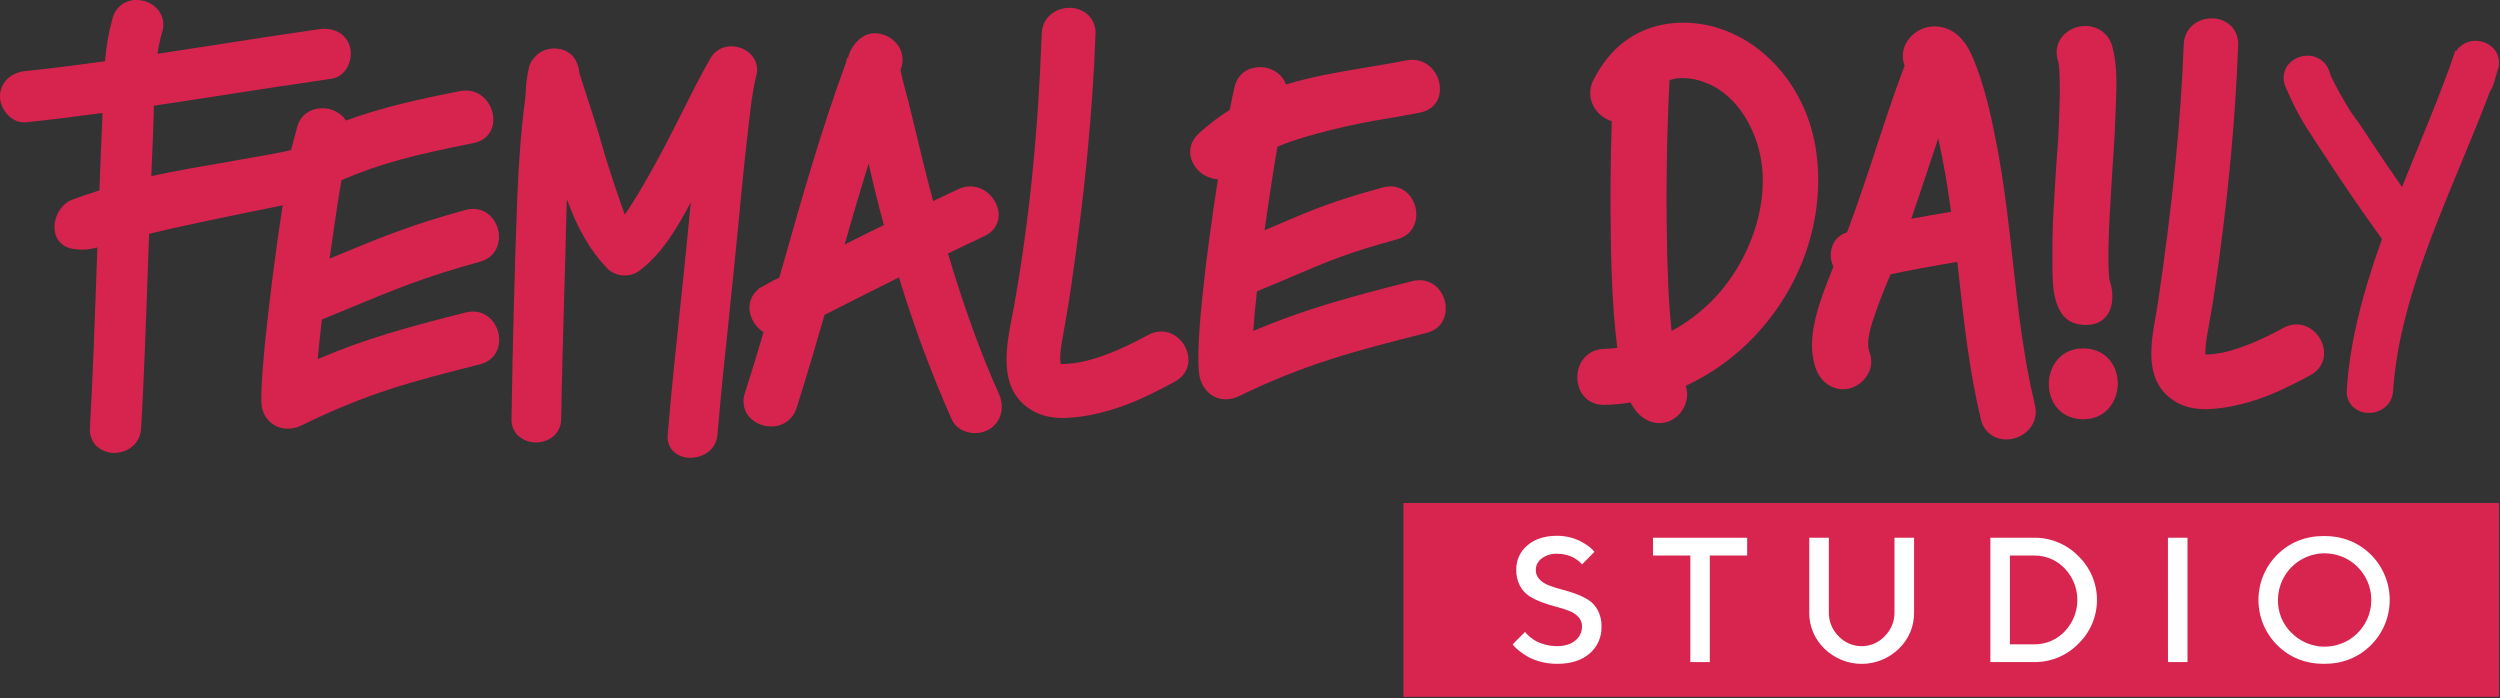 <svg width="1232" height="344" viewBox="0 0 1232 344" fill="none" xmlns="http://www.w3.org/2000/svg">
<rect x="0" y="0" width="1232" height="344" fill="#333333" stroke="none"/>
<g clip-path="url(#clip0_4576_16688)">
<path d="M135.58 101.92L139.29 101.16C133.74 137.58 128.29 183.69 128.8 198.24C129.06 205.8 134.56 211.24 141.9 211.24C144.216 211.222 146.498 210.675 148.57 209.64C181.8 193.43 202.36 188.21 236.43 179.56C244.43 177.56 246.53 170.79 245.88 165.64C245.13 159.64 240.47 153.53 233.03 153.53C231.839 153.534 230.654 153.685 229.5 153.98C200.34 161.38 180.8 166.65 156.55 176.98C157.08 171.3 157.77 164.74 158.62 157.47C163.33 155.54 167.7 153.73 171.82 152.01C194.52 142.59 209.51 136.36 236.44 129.01C244.44 126.82 246.44 120.01 245.77 114.78C244.97 108.9 240.38 102.94 233.15 102.94C231.882 102.944 230.621 103.119 229.4 103.46C202.13 110.94 187.03 117.22 164.15 126.73L162.42 127.44C164.42 113.21 166.42 99.53 168.25 88.83C187.48 80.43 205.25 76.07 233.33 70.51C239.88 69.21 243.69 64.1 243.04 57.51C242.43 51.25 237.47 44.6 229.51 44.6C228.549 44.603 227.592 44.701 226.65 44.89C204.51 49.28 187.36 53.24 170.45 59.42C170.009 58.698 169.489 58.027 168.9 57.42C167.577 56.111 166.008 55.076 164.283 54.376C162.558 53.675 160.712 53.324 158.85 53.34C153.96 53.34 148.11 55.86 146.37 62.92C146.19 63.64 145.86 64.82 145.47 66.2V66.34C144.79 68.74 143.95 71.7 143.47 73.91C140.05 74.91 127.6 77.1 115.54 79.18L114.94 79.29C100.79 81.72 84.77 84.48 74.54 86.81C74.84 79.01 75.13 72.14 75.42 65.81C75.59 62.02 75.68 58.1 75.77 54.29V52.09C87.55 50.35 99.26 48.54 113.34 46.36L113.69 46.3C129.05 43.92 146.46 41.22 163.38 38.81C164.862 38.572 166.275 38.019 167.526 37.19C168.776 36.36 169.835 35.273 170.63 34C171.655 32.433 172.349 30.673 172.671 28.828C172.993 26.983 172.934 25.092 172.5 23.27C170.94 17.58 166.21 14.2 159.85 14.2C158.997 14.201 158.145 14.261 157.3 14.38C141.3 16.67 125.01 19.19 109.3 21.63L108.59 21.75C98.19 23.37 87.97 24.95 77.59 26.52C78.124 22.886 78.899 19.291 79.91 15.76C80.498 13.986 80.646 12.096 80.339 10.252C80.032 8.409 79.281 6.668 78.15 5.18C76.863 3.554 75.222 2.243 73.353 1.345C71.483 0.448 69.434 -0.012 67.36 6.05439e-05C64.665 -0.082 62.023 0.758 59.869 2.379C57.715 4.001 56.177 6.308 55.51 8.92C53.559 15.866 52.3 22.987 51.75 30.18C37.27 32.18 24.38 33.77 12.35 35.05C5 35.82 0 40.89 0 47.65C0 53.81 5.75 61 12.89 60.25C24.38 59.05 36.69 57.54 50.53 55.67C50.46 57.67 50.39 59.67 50.3 61.67C49.86 71 49.44 80.89 49 93.81C44.23 95.32 39.88 96.81 35.7 98.35C30.19 100.35 26.25 107.09 26.91 113.27C27.46 118.42 30.91 121.94 36.23 122.7C39.294 123.224 42.43 123.159 45.47 122.51C46.17 122.36 47.01 122.18 47.98 121.94L47.63 131.94C46.73 157.78 45.8 184.5 44.32 210.77C44.177 212.35 44.366 213.943 44.874 215.446C45.382 216.95 46.198 218.33 47.27 219.5C48.46 220.696 49.88 221.638 51.444 222.271C53.008 222.903 54.683 223.212 56.37 223.18C62.59 223.18 69.11 219.02 69.55 211.06C71.05 184.57 71.98 157.75 72.88 131.82L73.46 115.27C87.36 111.69 118.32 105.43 133.24 102.41L135.58 101.92Z" fill="#D7244F"/>
<path d="M712.37 150.19C711.62 144.19 706.96 138.07 699.51 138.07C698.322 138.077 697.14 138.232 695.99 138.53C665.36 146.3 643.3 152.22 617.6 163.06C618 157.46 618.6 150.9 619.41 143.53C619.61 143.46 619.8 143.4 619.98 143.32C627.86 140.09 634.44 137.32 638.79 135.42C655.23 128.42 664.28 124.57 688.52 117.92C696.52 115.72 698.52 108.92 697.83 103.68C697.05 97.8 692.46 91.84 685.22 91.84C683.956 91.849 682.699 92.023 681.48 92.36C656.88 99.11 647.74 103.01 631.16 110.07C628.65 111.14 626.02 112.27 623.16 113.47C625.16 99.21 627.38 84.62 629.51 72.28C637.93 68.74 647.07 66.28 655.68 64.1C667.42 61.16 674.68 59.92 683.1 58.48H683.19C687.52 57.74 692.91 56.83 699.8 55.48C706.35 54.2 710.17 49.12 709.53 42.48C708.93 36.2 703.96 29.48 695.96 29.48C695.017 29.48 694.076 29.57 693.15 29.75C686.31 31.08 679.64 32.19 673.15 33.27C660.15 35.43 646.64 37.66 633.72 41.65C633.145 39.954 632.191 38.412 630.93 37.14C628.263 34.52 624.669 33.06 620.93 33.08C616.04 33.08 610.19 35.59 608.45 42.64C607.8 45.28 606.98 49.14 606.03 54.14C600.57 57.553 595.441 61.471 590.71 65.84C586.71 69.53 585.49 74.41 587.37 79.24C588.42 81.819 590.184 84.044 592.455 85.654C594.726 87.264 597.409 88.193 600.19 88.33C594.5 124.84 589.09 169.01 590.9 183.97C591.82 191.51 597.24 196.78 604.1 196.78C606.377 196.76 608.618 196.216 610.65 195.19C643.6 179.11 668.52 172.79 703.01 164.04C710.93 162.07 713 155.34 712.37 150.19Z" fill="#D7244F"/>
<path d="M353.57 214.14C355.04 196.07 357.26 175.01 359.42 154.66V154.21C360.93 139.93 362.49 125.21 363.74 111.87C365.09 97.32 366.6 81.6 368.5 65.33C368.68 63.84 368.85 62.33 369.01 60.83C369.89 53 370.79 44.9 372.73 37.21C373.168 35.591 373.223 33.892 372.889 32.248C372.556 30.604 371.844 29.061 370.81 27.74C369.554 26.2 367.971 24.959 366.175 24.108C364.38 23.257 362.417 22.817 360.43 22.82C358.329 22.783 356.257 23.315 354.435 24.361C352.613 25.407 351.108 26.927 350.08 28.76C345.08 37.42 340.65 46.33 336.34 54.95C333.63 60.36 330.56 66.5 327.48 72.29C321.8 83 317 91.54 312.23 99.15C310.78 101.49 309.36 103.67 307.9 105.79C305.5 99.2 299.95 83.13 296.51 70.94C294.22 62.88 291.61 54.87 289.08 47.11C287.9 43.48 286.72 39.84 285.58 36.26C285.47 35.26 285.32 34.32 285.14 33.38L285.09 33.24C284.691 32.049 284.227 30.88 283.7 29.74C281.83 26.13 277.79 23.88 273.15 23.88C271.012 23.872 268.903 24.376 267 25.35C265.642 26.064 264.444 27.047 263.48 28.24C263.123 28.588 262.789 28.959 262.48 29.35C261.41 30.792 260.722 32.481 260.48 34.26C259.667 37.707 259.211 41.229 259.12 44.77C259.03 46.38 258.93 48.04 258.75 49.38C256.86 63.38 255.68 78.27 254.91 97.71C253.71 128.46 252.62 170.16 252.07 206.52C252.006 207.976 252.239 209.43 252.754 210.794C253.27 212.157 254.058 213.401 255.07 214.45C256.274 215.61 257.695 216.521 259.251 217.132C260.807 217.743 262.468 218.041 264.14 218.01C270.21 218.01 276.42 214.09 276.54 206.6C276.82 187.88 277.45 166.28 278.05 145.39C278.47 131.03 278.81 119.17 279.05 108.15C279.13 104.88 279.22 101.52 279.35 98.15C284.73 112.98 291.13 123.9 299.41 132.42C301.731 134.614 304.827 135.801 308.02 135.72C310.333 135.766 312.603 135.095 314.52 133.8C325.85 125.68 333.52 112.62 340.4 99.73C340.06 103.223 339.727 106.72 339.4 110.22C338.2 123.08 336.68 137.48 335.21 151.41L335.14 152.06C332.91 173.24 330.6 195.14 329.04 214.29C328.875 215.699 329.012 217.126 329.442 218.478C329.871 219.83 330.583 221.074 331.53 222.13C332.655 223.27 334.003 224.167 335.489 224.764C336.975 225.361 338.569 225.645 340.17 225.6C346.4 225.6 353 221.66 353.57 214.14Z" fill="#D7244F"/>
<path d="M392.57 200.92C397.82 184.52 402.66 167.92 406.31 155.19C419.46 148.47 431.48 142.42 443.02 136.69C450.24 160.535 458.923 183.913 469.02 206.69C470.85 210.79 475.36 213.43 480.52 213.43C482.883 213.448 485.21 212.848 487.27 211.69C493.38 208.12 495.34 200.94 492.15 193.82C483.15 173.82 475.02 151.25 467.15 124.91C473.71 121.76 479.61 118.91 485.15 116.33C490.52 113.81 493.08 108.78 491.83 103.21C490.58 97.64 485.39 91.87 478.12 91.87C476.066 91.882 474.041 92.35 472.19 93.24C468.123 95.153 464.007 97.103 459.84 99.09C456.74 87.52 453.66 75.09 449.84 58.96C448.59 53.59 447.19 48.13 445.58 42.25C444.95 39.95 444.39 37.59 443.88 35.04L443.76 34.42C444.54 32.601 444.878 30.623 444.746 28.649C444.614 26.674 444.015 24.759 443 23.06C441.736 21.051 439.992 19.388 437.925 18.222C435.858 17.056 433.533 16.423 431.16 16.38C428.818 16.356 426.531 17.089 424.64 18.47C421.264 20.881 418.877 24.434 417.92 28.47L417.46 28.34L416.92 30.8C404.97 63.23 395.41 96.8 386.17 129.34L384 136.89L383.07 137.38C382.286 137.648 381.527 137.983 380.8 138.38C379.94 138.83 379.12 139.3 378.36 139.75C377.6 140.2 376.88 140.6 376.12 141L373.81 142.19L373.9 142.41C372.051 143.8 370.665 145.716 369.922 147.907C369.18 150.098 369.117 152.462 369.74 154.69C370.679 158.423 373.026 161.649 376.29 163.69C372.91 175.14 370 184.69 367.1 193.69C366.434 195.508 366.224 197.461 366.489 199.379C366.754 201.297 367.486 203.121 368.62 204.69C369.967 206.415 371.696 207.805 373.67 208.75C375.645 209.696 377.811 210.172 380 210.14C382.821 210.215 385.587 209.35 387.863 207.681C390.138 206.012 391.794 203.633 392.57 200.92ZM416.21 120.51C419.36 109.51 423.48 95.31 428.05 80.63L428.27 81.63C429.75 87.98 431.41 95.17 433.27 102.26C434.02 105.18 434.81 108.05 435.58 110.9C429.45 113.89 423.11 117 416.21 120.51Z" fill="#D7244F"/>
<path d="M572.25 163.36C569.996 163.375 567.783 163.963 565.82 165.07C554.91 171 546.11 174.78 537.28 177.32C532.698 178.644 527.959 179.347 523.19 179.41L522.7 179.34C522.04 175.68 522.97 170.47 523.7 166.23C525 158.91 526.49 150.61 527.7 142.23C534.7 94.07 538.42 55.4 539.85 16.84C539.961 15.176 539.728 13.507 539.167 11.937C538.607 10.366 537.729 8.928 536.59 7.71C535.327 6.464 533.829 5.481 532.182 4.82C530.536 4.159 528.774 3.833 527 3.86C520.46 3.86 513.67 8.25 513.36 16.64C511.52 66.58 507.16 109.34 499.65 151.21C499.41 152.56 499.13 153.96 498.84 155.47L498.74 156C495.74 171.66 491.91 191.15 507.41 201.52C511.92 204.52 517.41 206 524.07 206C530.123 205.83 536.137 204.981 542 203.47C555.22 200.42 567.62 194.25 579 188.02C584.38 185.1 586.7 179.88 585.22 174.02C583.93 168.75 579 163.36 572.25 163.36Z" fill="#D7244F"/>
<path d="M1027.42 171.7H1026.42C1015.65 171.7 1009.84 180.33 1009.65 188.85C1009.46 197.04 1014.47 206.1 1025.88 206.6H1026.77C1037.59 206.6 1043.45 197.98 1043.64 189.46C1043.81 181.26 1038.81 172.2 1027.42 171.7Z" fill="#D7244F"/>
<path d="M895 74.51C891.36 48.51 875.43 26.25 853.42 16.37C845.931 12.979 837.811 11.204 829.59 11.16C814.18 11.16 800.74 17.56 791.77 29.16C789.195 32.407 786.975 35.92 785.15 39.64C784.06 41.764 783.547 44.138 783.663 46.523C783.779 48.908 784.519 51.221 785.81 53.23C787.753 56.353 790.762 58.666 794.28 59.74C793.63 79.4 793.49 99.74 793.85 120.14C794.11 134.46 794.64 151.4 796.67 168.51L797.01 171.45C794.82 171.7 792.69 171.85 790.66 171.9C781.76 172.11 777.2 179.22 777.29 186.13C777.36 192.59 781.52 199.52 790.46 199.52H790.81C795.078 199.412 799.334 199.022 803.55 198.35C804.201 199.627 804.957 200.848 805.81 202C808.9 206.14 813.24 208.51 817.73 208.51C820.109 208.499 822.441 207.846 824.48 206.62C826.192 205.556 827.668 204.153 828.817 202.496C829.966 200.84 830.763 198.966 831.16 196.99C831.656 194.709 831.497 192.334 830.7 190.14C845.377 183.299 858.396 173.358 868.86 161C889.72 136.42 899.25 104.9 895 74.51ZM822.75 39.51C824.695 38.767 826.77 38.427 828.85 38.51H830.4C833.584 38.623 836.726 39.279 839.69 40.45C853.38 45.07 864.39 59.83 867.75 78.02C871.54 98.58 864.08 123.92 848.75 142.56C841.838 150.974 833.345 157.952 823.75 163.1C822.12 147.68 821.68 131.84 821.44 117.02C821 90.68 821.44 64.6 822.75 39.5V39.51Z" fill="#D7244F"/>
<path d="M991.91 128.82C989.91 110.33 987.75 91.21 984.2 72.6C981.74 59.73 978.94 46.09 974.08 33.13C971.89 27.28 969.56 21.7 965.14 17.67C961.942 14.697 957.746 13.031 953.38 13C951.114 13 948.873 13.48 946.805 14.407C944.737 15.334 942.888 16.688 941.38 18.38C939.656 20.195 938.475 22.456 937.972 24.907C937.468 27.359 937.661 29.903 938.53 32.25C938.552 32.331 938.579 32.412 938.61 32.49C938.411 32.89 938.234 33.3 938.08 33.72C933.08 46.97 928.65 60.54 924.32 73.66V73.76C919.51 88.35 915.14 101.49 910.23 114.51C903.51 116.67 901.74 122.68 902.28 127.21C902.468 128.68 902.886 130.111 903.52 131.45C901.25 136.99 898.67 143.45 896.67 149.76C893.95 158.36 890.81 171.07 894.99 182.02C897.31 188.02 902.39 191.82 908.25 191.82C909.473 191.819 910.691 191.655 911.87 191.33C913.77 190.752 915.533 189.795 917.053 188.518C918.574 187.242 919.821 185.671 920.72 183.9C921.523 182.394 921.999 180.736 922.118 179.034C922.237 177.331 921.996 175.623 921.41 174.02C919.27 168.43 921.94 160.77 924.29 154.02L924.85 152.43C926.7 147.05 928.92 141.73 931.06 136.58L931.64 135.17C941.08 133.17 950.96 131.34 964.57 129.05L965.25 135.22C967.82 158.73 970.49 183.03 976.15 206.5C976.731 209.391 978.313 211.984 980.618 213.822C982.923 215.661 985.803 216.627 988.75 216.55C990.98 216.536 993.179 216.031 995.193 215.072C997.206 214.113 998.984 212.723 1000.4 211C1001.68 209.387 1002.55 207.497 1002.96 205.482C1003.37 203.466 1003.3 201.383 1002.76 199.4C997.18 176.28 994.5 152.16 991.91 128.82ZM961.51 104.38C953.94 105.65 947.67 106.74 941.86 107.81C944.81 99.33 947.72 90.55 950.45 82.3L950.75 81.39C952.06 77.45 953.58 72.84 955.17 68.11C956.42 73.78 957.63 80.11 958.9 87.33C959.21 89.1 959.5 90.88 959.77 92.65C959.88 93.37 960 94.09 960.09 94.81L960.44 97.18C960.52 97.77 960.59 98.18 960.62 98.4C960.93 100.38 961.23 102.38 961.51 104.38Z" fill="#D7244F"/>
<path d="M1040.48 91.88C1040.63 89.49 1040.78 87.01 1040.95 84.34V84.08C1041.27 78.66 1041.51 75.46 1041.69 73.08V72.53C1042.01 68.31 1042.21 65.76 1042.52 56.08C1042.52 55.15 1042.58 54.2 1042.62 53.25L1042.68 51.77C1043.07 42.17 1043.47 32.24 1040.96 23.03C1040.23 20.057 1038.5 17.424 1036.07 15.568C1033.64 13.713 1030.64 12.746 1027.58 12.83C1025.38 12.81 1023.2 13.287 1021.21 14.225C1019.21 15.164 1017.46 16.539 1016.07 18.25C1014.86 19.823 1014.05 21.664 1013.7 23.616C1013.35 25.569 1013.48 27.576 1014.07 29.47C1014.43 30.855 1014.68 32.266 1014.83 33.69V34.56C1014.92 36.01 1014.96 37.43 1014.99 38.63C1015.18 45.24 1014.99 51.79 1014.73 58.47C1014.39 68.08 1014.13 71.39 1013.73 76.04V76.17C1013.5 79.17 1013.21 82.85 1012.82 89.51L1012.5 94.83C1011.8 106.27 1011.3 114.55 1011.43 127.5C1011.43 128.17 1011.43 128.9 1011.43 129.67V130C1011.43 140.4 1011.43 157.8 1024.68 159.87C1025.79 160.041 1026.9 160.128 1028.02 160.13C1032.59 160.13 1036.02 158.52 1038.38 155.33C1042.09 150.17 1041.07 142.67 1039.87 139.05C1039.62 138.198 1039.45 137.324 1039.36 136.44C1039.36 136.34 1039.36 136.01 1039.3 135.53V135.29C1039.3 134.85 1039.22 134.4 1039.2 134.2C1039.13 132.94 1039.09 131.67 1039.06 130.43V130.15C1038.99 127.21 1039.06 124.15 1039.06 121.54C1039.36 109.73 1039.83 102.24 1040.48 91.88Z" fill="#D7244F"/>
<path d="M1220 20.11C1218.11 20.081 1216.25 20.522 1214.58 21.395C1212.9 22.269 1211.47 23.545 1210.42 25.11L1209.97 24.98L1208.97 27.98C1203.78 43 1197.61 58.08 1191.08 74L1191.01 74.17C1188.25 80.91 1185.95 86.55 1183.71 92.17C1177.83 83.73 1171.71 74.71 1165.16 64.65C1162.87 61.15 1161.67 59.54 1160.69 58.24C1158.94 55.909 1157.35 53.463 1155.93 50.92C1153.93 47.55 1152.17 44.39 1150.54 41.27C1149.94 40.11 1149.32 38.86 1148.67 37.47L1148.41 36.84C1148.24 36.4 1148.09 35.92 1147.95 35.46C1147.29 33.114 1145.86 31.055 1143.9 29.606C1141.94 28.158 1139.55 27.403 1137.11 27.46C1135.24 27.446 1133.39 27.864 1131.7 28.681C1130.02 29.498 1128.55 30.692 1127.4 32.17C1126.38 33.567 1125.71 35.195 1125.47 36.91C1125.22 38.624 1125.41 40.373 1126 42V42.12C1132.07 56.03 1135.07 60.61 1141.65 70.62C1142.58 72.03 1143.55 73.53 1144.65 75.17L1144.71 75.25C1154.91 90.93 1164.44 104.85 1173.85 117.79C1163.37 146.92 1157.85 170.54 1156.49 192.12C1156.35 193.567 1156.52 195.026 1156.98 196.404C1157.44 197.782 1158.19 199.047 1159.17 200.12C1160.24 201.211 1161.52 202.072 1162.94 202.65C1164.35 203.228 1165.87 203.51 1167.4 203.48C1172.99 203.48 1178.89 199.73 1179.34 192.56C1181.68 155.47 1197.45 117.56 1212.68 80.81L1212.8 80.51C1217.88 68.26 1222.69 56.68 1227.05 45.06C1227.79 44.03 1228.36 42.889 1228.75 41.68C1229.15 40.45 1229.5 39.2 1229.87 37.84C1230.18 36.73 1230.5 35.58 1230.87 34.44C1231.46 32.86 1231.66 31.159 1231.44 29.486C1231.21 27.813 1230.58 26.221 1229.6 24.85C1228.48 23.371 1227.02 22.173 1225.36 21.35C1223.69 20.527 1221.86 20.103 1220 20.11Z" fill="#D7244F"/>
<path d="M1131.71 159.89C1129.43 159.909 1127.2 160.5 1125.21 161.61C1115.21 167.07 1107.11 170.53 1099.02 172.86C1095.06 173.996 1090.98 174.627 1086.86 174.74C1086.57 171.66 1087.3 167.49 1087.86 164.06L1087.93 163.71C1089.14 156.95 1090.51 149.3 1091.62 141.65C1097.87 98.51 1101.62 59.45 1102.95 22.24C1103.06 20.544 1102.81 18.844 1102.24 17.245C1101.67 15.646 1100.77 14.181 1099.61 12.94C1098.33 11.675 1096.82 10.679 1095.15 10.009C1093.48 9.34 1091.7 9.01 1089.9 9.04C1083.29 9.04 1076.44 13.48 1076.13 21.98C1074.73 59.69 1070.55 101.47 1063.35 149.7C1063.09 151.51 1062.74 153.44 1062.35 155.76C1059.81 169.97 1056.64 187.67 1071.07 197.31C1075.44 200.24 1080.69 201.66 1087.13 201.66C1092.81 201.501 1098.46 200.703 1103.97 199.28C1116.32 196.43 1127.88 190.67 1138.54 184.89C1144 181.89 1146.36 176.6 1144.86 170.68C1143.51 165.32 1138.55 159.89 1131.71 159.89Z" fill="#D7244F"/>
<path d="M1231.55 247.88H691.61V343.4H1231.55V247.88Z" fill="#D8254F"/>
<path d="M777.82 304C776.523 302.659 774.936 301.632 773.18 301C771.121 300.21 769.017 299.542 766.88 299C764.535 298.408 762.225 297.687 759.96 296.84C757.756 296.038 755.641 295.009 753.65 293.77C751.689 292.498 750.093 290.737 749.02 288.66C747.755 286.188 747.135 283.436 747.22 280.66C747.184 278.403 747.653 276.167 748.592 274.115C749.532 272.063 750.918 270.247 752.65 268.8C756.27 265.627 761.17 264.04 767.35 264.04C769.563 264.033 771.768 264.312 773.91 264.87C775.72 265.328 777.469 265.999 779.12 266.87C780.379 267.546 781.595 268.301 782.76 269.13C783.586 269.718 784.349 270.388 785.04 271.13L785.72 271.98L779.61 278.13C779.5 278.02 779.34 277.83 779.12 277.56C778.682 277.085 778.196 276.656 777.67 276.28C776.904 275.686 776.091 275.154 775.24 274.69C774.153 274.138 773.005 273.716 771.82 273.43C770.36 273.056 768.857 272.871 767.35 272.88C764.61 272.744 761.909 273.575 759.72 275.23C758.844 275.861 758.128 276.688 757.628 277.644C757.128 278.601 756.859 279.661 756.84 280.74C756.793 282.493 757.436 284.195 758.63 285.48C759.927 286.821 761.515 287.847 763.27 288.48C765.329 289.27 767.432 289.938 769.57 290.48C771.911 291.077 774.22 291.792 776.49 292.62C778.695 293.411 780.81 294.434 782.8 295.67C784.764 296.947 786.36 298.716 787.43 300.8C788.686 303.258 789.305 305.991 789.23 308.75C789.304 311.251 788.821 313.737 787.816 316.029C786.812 318.321 785.31 320.36 783.42 322C779.54 325.42 774.183 327.13 767.35 327.13C764.651 327.147 761.962 326.811 759.35 326.13C757.185 325.596 755.095 324.793 753.13 323.74C751.655 322.908 750.242 321.972 748.9 320.94C747.967 320.233 747.097 319.447 746.3 318.59L745.44 317.52L751.55 311.41C751.67 311.58 751.86 311.83 752.13 312.16C752.701 312.771 753.312 313.342 753.96 313.87C754.92 314.681 755.958 315.395 757.06 316C758.466 316.728 759.953 317.288 761.49 317.67C763.391 318.179 765.352 318.431 767.32 318.42C771.107 318.42 774.107 317.493 776.32 315.64C777.359 314.822 778.196 313.776 778.766 312.583C779.337 311.39 779.625 310.082 779.61 308.76C779.641 307.888 779.499 307.018 779.192 306.201C778.885 305.384 778.418 304.636 777.82 304Z" fill="white"/>
<path d="M861 265V273.76H842.59V326.28H833V273.76H814.6V265H861Z" fill="white"/>
<path d="M928.79 313.5C930.34 311.974 931.566 310.149 932.393 308.137C933.219 306.124 933.63 303.965 933.6 301.79V265H943.26V301.79C943.311 305.138 942.668 308.459 941.37 311.546C940.072 314.632 938.148 317.415 935.72 319.72C930.823 324.484 924.261 327.149 917.43 327.149C910.599 327.149 904.037 324.484 899.14 319.72C896.716 317.416 894.794 314.636 893.497 311.554C892.199 308.471 891.553 305.154 891.6 301.81V265H901.25V301.79C901.221 303.97 901.631 306.133 902.458 308.15C903.284 310.168 904.51 311.997 906.06 313.53C907.52 315.079 909.282 316.313 911.236 317.156C913.19 317.999 915.296 318.435 917.425 318.435C919.554 318.435 921.66 317.999 923.614 317.156C925.568 316.313 927.33 315.079 928.79 313.53V313.5Z" fill="white"/>
<path d="M1002.31 265C1006.39 264.941 1010.43 265.714 1014.2 267.272C1017.97 268.829 1021.38 271.139 1024.23 274.06C1027.13 276.858 1029.43 280.211 1031.01 283.918C1032.58 287.626 1033.39 291.612 1033.39 295.64C1033.39 299.668 1032.58 303.654 1031.01 307.362C1029.43 311.069 1027.13 314.422 1024.23 317.22C1021.38 320.141 1017.97 322.45 1014.2 324.008C1010.43 325.566 1006.39 326.339 1002.31 326.28H980.85V265H1002.31ZM990.47 273.76V317.52H1002.31C1005.14 317.57 1007.95 317.032 1010.56 315.938C1013.17 314.845 1015.52 313.221 1017.47 311.17C1021.48 306.994 1023.72 301.429 1023.72 295.64C1023.72 289.851 1021.48 284.286 1017.47 280.11C1015.52 278.06 1013.17 276.438 1010.56 275.345C1007.95 274.252 1005.14 273.712 1002.31 273.76H990.47Z" fill="white"/>
<path d="M1068.36 265H1078V326.28H1068.38L1068.36 265Z" fill="white"/>
<path d="M1122.28 273.29C1128.49 267.197 1136.16 264.15 1145.28 264.15C1154.4 264.15 1162.09 267.197 1168.34 273.29C1171.29 276.216 1173.63 279.698 1175.23 283.534C1176.83 287.37 1177.65 291.484 1177.65 295.64C1177.65 299.795 1176.83 303.91 1175.23 307.746C1173.63 311.582 1171.29 315.063 1168.34 317.99C1162.13 324.09 1154.44 327.14 1145.28 327.14C1136.12 327.14 1128.45 324.09 1122.28 317.99C1119.33 315.065 1116.98 311.584 1115.38 307.747C1113.78 303.911 1112.96 299.796 1112.96 295.64C1112.96 291.484 1113.78 287.369 1115.38 283.532C1116.98 279.696 1119.33 276.215 1122.28 273.29ZM1129.18 311.8C1132.92 315.599 1137.85 317.983 1143.15 318.546C1148.45 319.108 1153.78 317.813 1158.23 314.883C1162.68 311.953 1165.97 307.568 1167.55 302.479C1169.13 297.389 1168.89 291.91 1166.87 286.978C1164.86 282.045 1161.19 277.965 1156.51 275.434C1151.82 272.904 1146.39 272.079 1141.17 273.102C1135.94 274.124 1131.22 276.931 1127.84 281.041C1124.45 285.152 1122.59 290.312 1122.58 295.64C1122.52 298.641 1123.07 301.623 1124.21 304.402C1125.34 307.182 1127.04 309.699 1129.18 311.8Z" fill="white"/>
</g>
<defs>
<clipPath id="clip0_4576_16688">
<rect width="1231.56" height="343.4" fill="white"/>
</clipPath>
</defs>
</svg>
